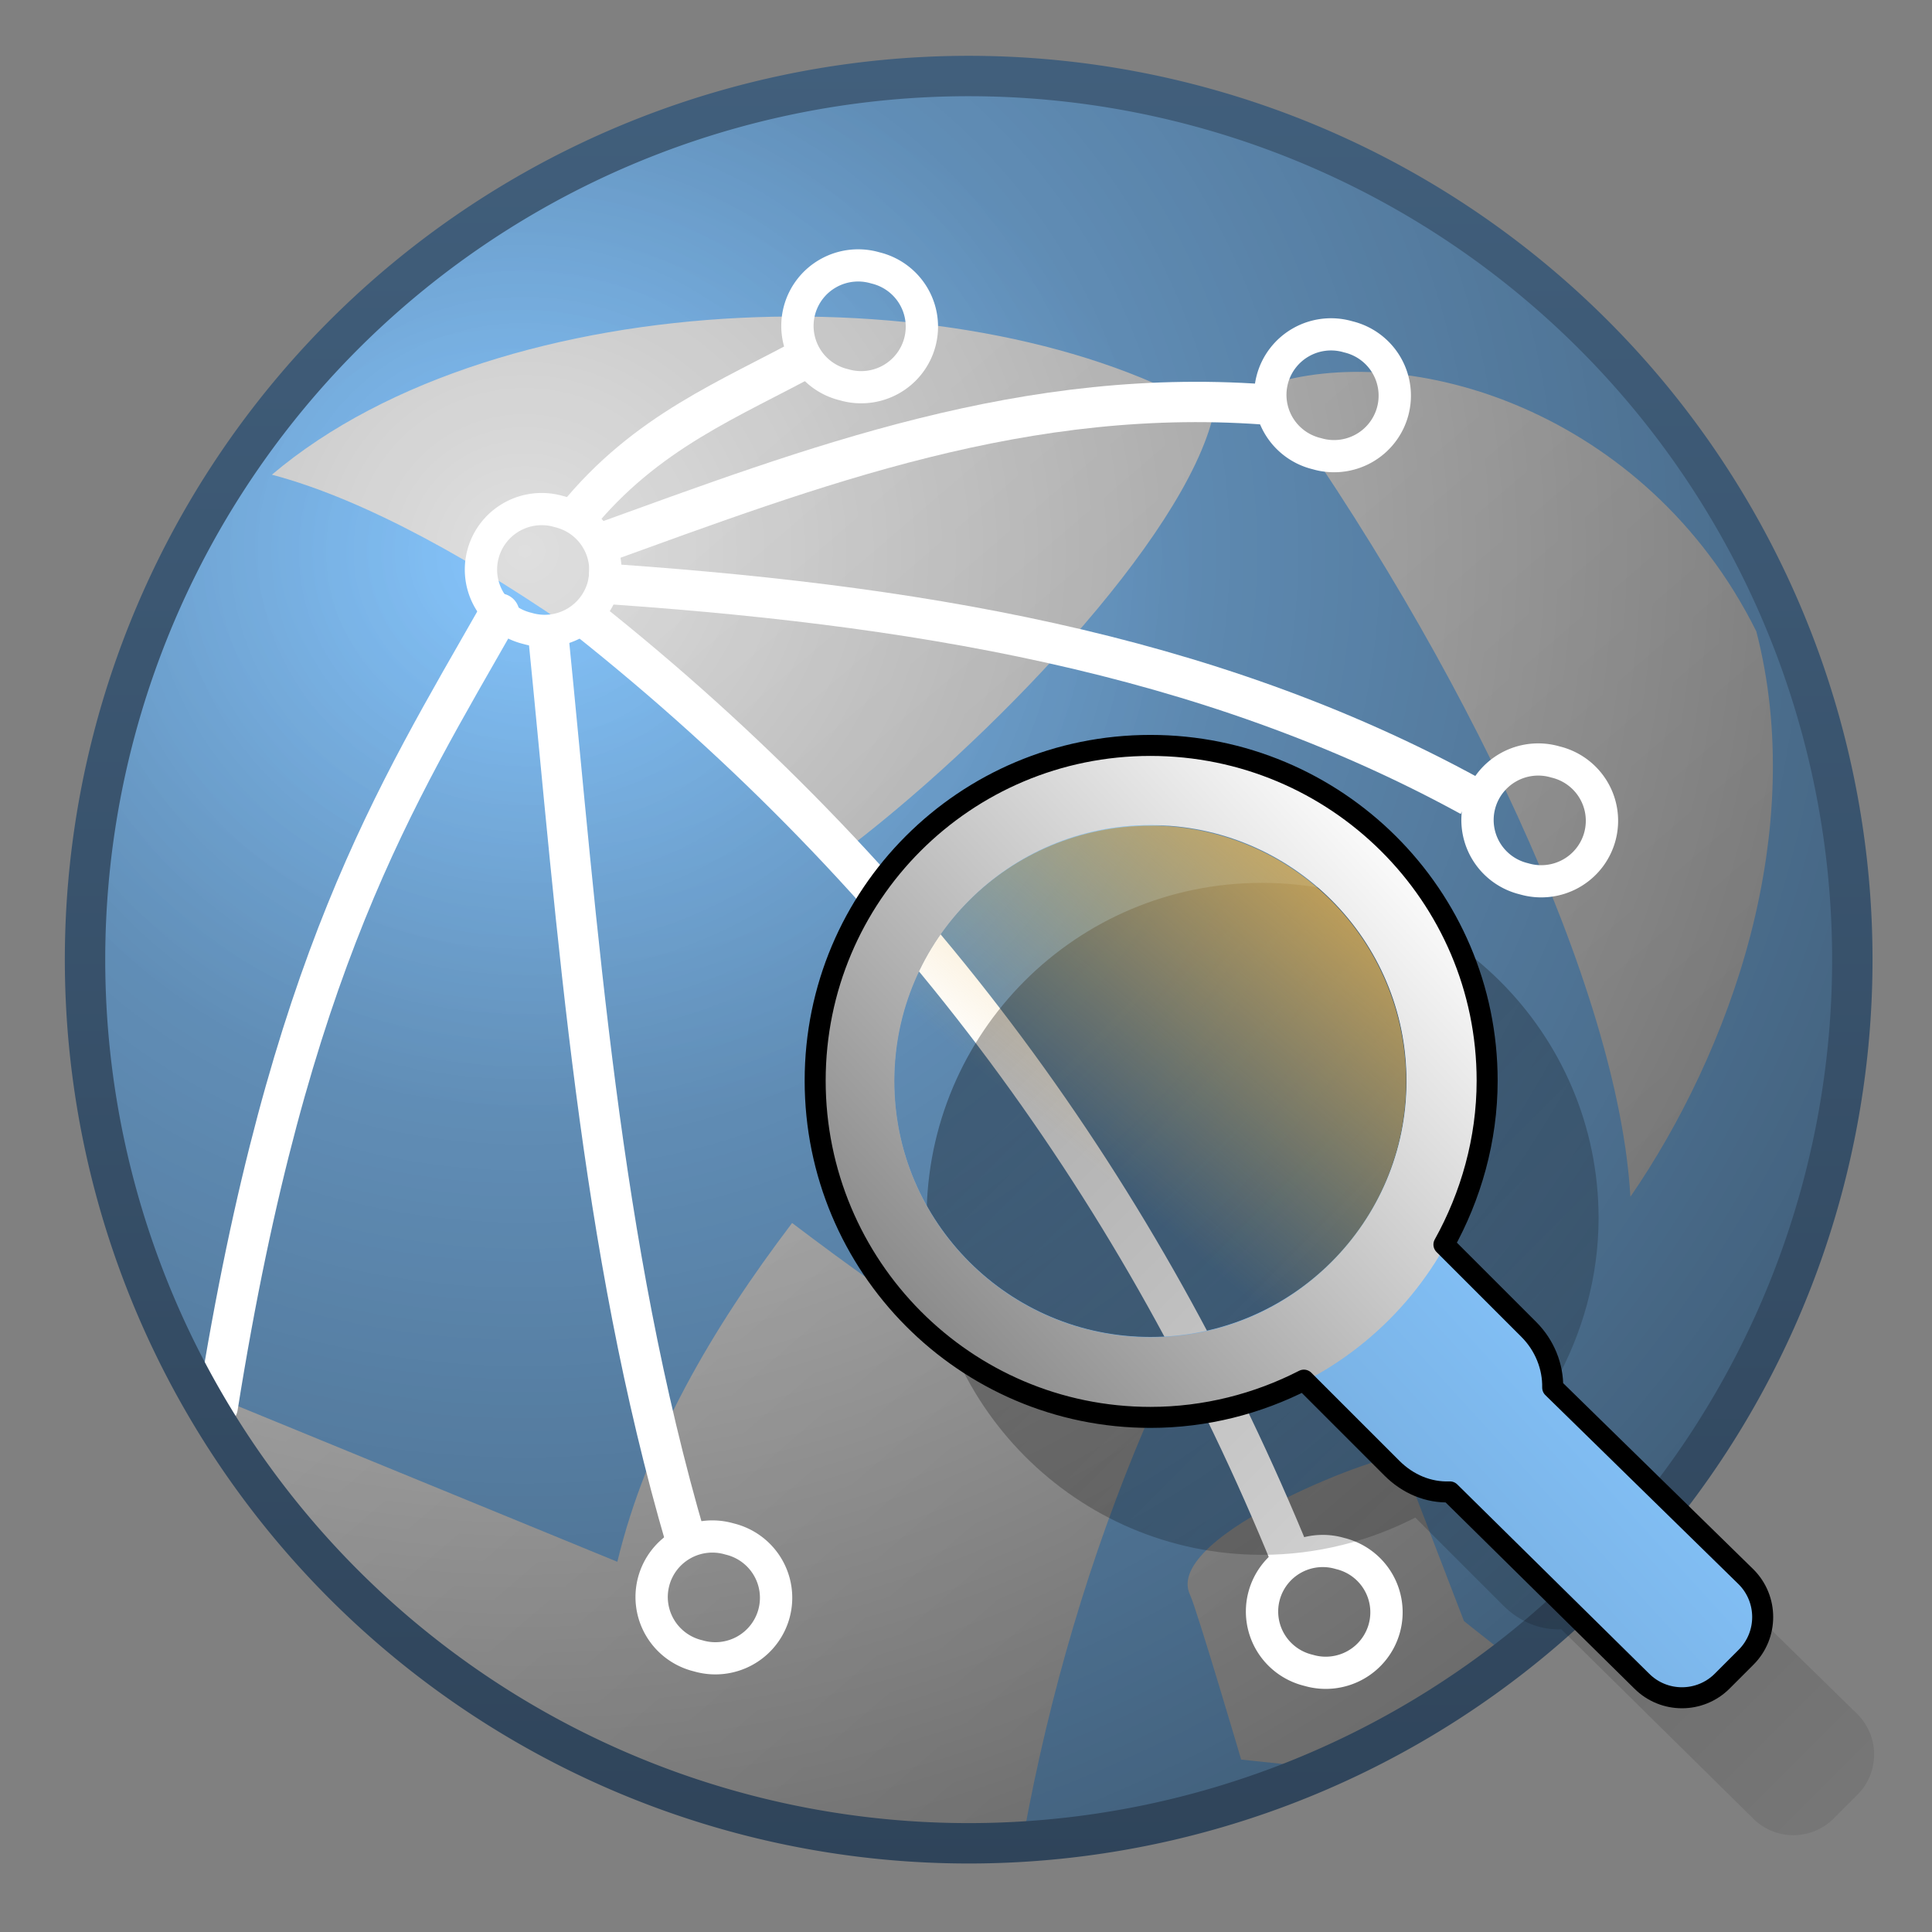 <?xml version="1.0" encoding="UTF-8" standalone="no"?>
<!-- Created with Inkscape (http://www.inkscape.org/) -->
<svg
   xmlns:dc="http://purl.org/dc/elements/1.1/"
   xmlns:cc="http://creativecommons.org/ns#"
   xmlns:rdf="http://www.w3.org/1999/02/22-rdf-syntax-ns#"
   xmlns:svg="http://www.w3.org/2000/svg"
   xmlns="http://www.w3.org/2000/svg"
   xmlns:xlink="http://www.w3.org/1999/xlink"
   xmlns:sodipodi="http://sodipodi.sourceforge.net/DTD/sodipodi-0.dtd"
   xmlns:inkscape="http://www.inkscape.org/namespaces/inkscape"
   width="128"
   height="128"
   id="svg52672"
   sodipodi:version="0.32"
   inkscape:version="0.46"
   version="1.0"
   sodipodi:docname="gnome-web-browser.svg"
   inkscape:output_extension="org.inkscape.output.svg.inkscape">
  <rect width="100%" height="100%" fill="#808080" stroke="none"/>
  <defs
     id="defs52674">
    <linearGradient
       id="linearGradient3317">
      <stop
         id="stop3319"
         offset="0"
         style="stop-color:#bebebe;stop-opacity:1;" />
      <stop
         id="stop3321"
         offset="1"
         style="stop-color:#dfdfdf;stop-opacity:1;" />
    </linearGradient>
    <linearGradient
       id="linearGradient2539">
      <stop
         style="stop-color:#bebebe;stop-opacity:1;"
         offset="0"
         id="stop2541" />
      <stop
         style="stop-color:#dfdfdf;stop-opacity:1;"
         offset="1"
         id="stop2543" />
    </linearGradient>
    <linearGradient
       id="linearGradient3715">
      <stop
         id="stop3717"
         offset="0"
         style="stop-color:#f0f0f0;stop-opacity:1;" />
      <stop
         id="stop3719"
         offset="1"
         style="stop-color:#b4b4b4;stop-opacity:1;" />
    </linearGradient>
    <radialGradient
       inkscape:collect="always"
       xlink:href="#linearGradient5439"
       id="radialGradient7382"
       gradientUnits="userSpaceOnUse"
       gradientTransform="matrix(-2.3412465e-5,14.331,-14.553,-4.4864338e-5,14015.418,-7210.577)"
       cx="502.117"
       cy="970.293"
       fx="502.117"
       fy="970.293"
       r="6.83" />
    <linearGradient
       id="linearGradient25509">
      <stop
         id="stop25511"
         offset="0"
         style="stop-color:#000000;stop-opacity:0;" />
      <stop
         id="stop25513"
         offset="1"
         style="stop-color:#000000;stop-opacity:1;" />
    </linearGradient>
    <radialGradient
       inkscape:collect="always"
       xlink:href="#linearGradient25509"
       id="radialGradient25507"
       cx="502.001"
       cy="973.489"
       fx="502.001"
       fy="973.489"
       r="22.125"
       gradientUnits="userSpaceOnUse"
       gradientTransform="matrix(3.608,-0.967,1.011,3.774,-2293.673,-2212.323)" />
    <radialGradient
       inkscape:collect="always"
       xlink:href="#linearGradient5316"
       id="radialGradient7380"
       gradientUnits="userSpaceOnUse"
       gradientTransform="matrix(0.613,-5.6312102e-3,6.8728264e-3,0.748,188.714,244.055)"
       cx="500.157"
       cy="981.919"
       fx="500.157"
       fy="981.919"
       r="22.125" />
    <radialGradient
       inkscape:collect="always"
       xlink:href="#linearGradient5560"
       id="radialGradient7384"
       gradientUnits="userSpaceOnUse"
       gradientTransform="matrix(4.04,0,0,4.93,-1518.515,-3865.604)"
       cx="500.157"
       cy="981.919"
       fx="500.157"
       fy="981.919"
       r="22.125" />
    <linearGradient
       inkscape:collect="always"
       xlink:href="#linearGradient5362"
       id="linearGradient9188"
       gradientUnits="userSpaceOnUse"
       gradientTransform="matrix(2.677,0,0,2.677,-1298.621,-1690.72)"
       x1="504.92"
       y1="635.446"
       x2="504.482"
       y2="641.102" />
    <linearGradient
       inkscape:collect="always"
       xlink:href="#linearGradient5344"
       id="linearGradient9190"
       gradientUnits="userSpaceOnUse"
       gradientTransform="matrix(2.677,0,0,2.677,-1298.621,-1690.72)"
       x1="519.313"
       y1="723.67"
       x2="511.427"
       y2="667.208" />
    <linearGradient
       inkscape:collect="always"
       xlink:href="#linearGradient9863"
       id="linearGradient17013"
       x1="708.103"
       y1="846.431"
       x2="708.103"
       y2="799.586"
       gradientUnits="userSpaceOnUse"
       gradientTransform="matrix(2.677,0,0,2.677,-1834.094,-2141.092)" />
    <linearGradient
       inkscape:collect="always"
       xlink:href="#linearGradient5344"
       id="linearGradient9192"
       gradientUnits="userSpaceOnUse"
       x1="554.081"
       y1="928.806"
       x2="485.016"
       y2="996.306" />
    <linearGradient
       inkscape:collect="always"
       xlink:href="#linearGradient5316"
       id="linearGradient9194"
       gradientUnits="userSpaceOnUse"
       gradientTransform="matrix(2.532,0,0,2.532,-1220.25,-2379.988)"
       x1="500.698"
       y1="964.6"
       x2="500.698"
       y2="991.587" />
    <linearGradient
       inkscape:collect="always"
       xlink:href="#linearGradient2481"
       id="linearGradient9196"
       gradientUnits="userSpaceOnUse"
       gradientTransform="matrix(2.532,0,0,2.532,-1220.25,-2379.988)"
       x1="513.632"
       y1="948.985"
       x2="513.632"
       y2="975.589" />
    <linearGradient
       inkscape:collect="always"
       xlink:href="#linearGradient8702"
       id="linearGradient9198"
       gradientUnits="userSpaceOnUse"
       gradientTransform="matrix(2.532,0,0,2.532,-1220.25,-2379.988)"
       x1="522.628"
       y1="950.897"
       x2="522.628"
       y2="975.164" />
    <linearGradient
       inkscape:collect="always"
       xlink:href="#linearGradient5344"
       id="linearGradient17027"
       gradientUnits="userSpaceOnUse"
       gradientTransform="matrix(2.532,0,0,2.532,-1220.25,-2379.988)"
       x1="575.932"
       y1="986.973"
       x2="525.291"
       y2="952.67" />
    <linearGradient
       id="linearGradient12594">
      <stop
         id="stop12596"
         offset="0"
         style="stop-color:#e9b551;stop-opacity:1;" />
      <stop
         id="stop12598"
         offset="1"
         style="stop-color:#e9b551;stop-opacity:0;" />
    </linearGradient>
    <linearGradient
       id="linearGradient9863">
      <stop
         style="stop-color:#2f445a;stop-opacity:1;"
         offset="0"
         id="stop9865" />
      <stop
         style="stop-color:#415f7c;stop-opacity:1"
         offset="1"
         id="stop9867" />
    </linearGradient>
    <linearGradient
       inkscape:collect="always"
       xlink:href="#linearGradient5316"
       id="linearGradient12556"
       gradientUnits="userSpaceOnUse"
       gradientTransform="matrix(2.677,0,0,2.685,-1298.622,-1373.112)"
       x1="512.412"
       y1="519.07"
       x2="507.512"
       y2="537.494" />
    <linearGradient
       inkscape:collect="always"
       xlink:href="#linearGradient5439"
       id="linearGradient12560"
       gradientUnits="userSpaceOnUse"
       gradientTransform="matrix(2.677,0,0,2.685,-816.847,-621.304)"
       x1="308.789"
       y1="224.23"
       x2="341.081"
       y2="350.664" />
    <linearGradient
       inkscape:collect="always"
       xlink:href="#linearGradient5362"
       id="linearGradient12562"
       gradientUnits="userSpaceOnUse"
       gradientTransform="matrix(2.677,0,0,2.685,-1298.622,-1373.112)"
       x1="485.441"
       y1="511.164"
       x2="501.831"
       y2="538.164" />
    <linearGradient
       inkscape:collect="always"
       xlink:href="#linearGradient5316"
       id="linearGradient6342"
       gradientUnits="userSpaceOnUse"
       gradientTransform="matrix(2.677,0,0,2.685,-1298.622,-1373.112)"
       x1="516.899"
       y1="513.791"
       x2="529.977"
       y2="549.494" />
    <linearGradient
       inkscape:collect="always"
       xlink:href="#linearGradient5316"
       id="linearGradient12566"
       gradientUnits="userSpaceOnUse"
       gradientTransform="matrix(2.677,0,0,2.685,-1298.622,-1373.112)"
       x1="512.412"
       y1="519.07"
       x2="507.512"
       y2="537.494" />
    <linearGradient
       inkscape:collect="always"
       xlink:href="#linearGradient5344"
       id="linearGradient12568"
       gradientUnits="userSpaceOnUse"
       gradientTransform="matrix(2.677,0,0,2.685,-1298.622,-1373.112)"
       x1="510.481"
       y1="531.759"
       x2="507.98"
       y2="531.759" />
    <linearGradient
       inkscape:collect="always"
       xlink:href="#linearGradient5362"
       id="linearGradient12572"
       gradientUnits="userSpaceOnUse"
       gradientTransform="matrix(2.677,0,0,2.685,-1298.622,-1373.112)"
       x1="518.287"
       y1="504.695"
       x2="505.927"
       y2="537.369" />
    <linearGradient
       inkscape:collect="always"
       xlink:href="#linearGradient5344"
       id="linearGradient4344"
       gradientUnits="userSpaceOnUse"
       gradientTransform="matrix(2.677,0,0,2.685,-1298.622,-1373.112)"
       x1="584.781"
       y1="621.271"
       x2="523.338"
       y2="537.916" />
    <linearGradient
       id="linearGradient5560">
      <stop
         id="stop5562"
         offset="0"
         style="stop-color:#000000;stop-opacity:0;" />
      <stop
         id="stop5564"
         offset="1"
         style="stop-color:#000000;stop-opacity:0.483;" />
    </linearGradient>
    <linearGradient
       id="linearGradient2481">
      <stop
         id="stop2483"
         offset="0"
         style="stop-color:#87c6ff;stop-opacity:1;" />
      <stop
         style="stop-color:#75aadb;stop-opacity:1;"
         offset="0.5"
         id="stop3944" />
      <stop
         id="stop2485"
         offset="1"
         style="stop-color:#75aadb;stop-opacity:1;" />
    </linearGradient>
    <linearGradient
       inkscape:collect="always"
       xlink:href="#linearGradient5344"
       id="linearGradient3853"
       gradientUnits="userSpaceOnUse"
       gradientTransform="translate(-499.979,-219.992)"
       x1="546.651"
       y1="741.804"
       x2="519.126"
       y2="661.561" />
    <linearGradient
       inkscape:collect="always"
       xlink:href="#linearGradient5316"
       id="linearGradient3851"
       gradientUnits="userSpaceOnUse"
       gradientTransform="translate(-499.979,-219.992)"
       x1="516.587"
       y1="643.28"
       x2="518.949"
       y2="670.577" />
    <linearGradient
       inkscape:collect="always"
       xlink:href="#linearGradient5439"
       id="linearGradient3849"
       gradientUnits="userSpaceOnUse"
       gradientTransform="translate(-499.979,-159.992)"
       x1="500.92"
       y1="580.98"
       x2="509.076"
       y2="655.402" />
    <linearGradient
       inkscape:collect="always"
       xlink:href="#linearGradient5439"
       id="linearGradient3847"
       gradientUnits="userSpaceOnUse"
       gradientTransform="translate(-499.979,-159.992)"
       x1="497.421"
       y1="575.908"
       x2="510.125"
       y2="627.352" />
    <linearGradient
       inkscape:collect="always"
       xlink:href="#linearGradient5439"
       id="linearGradient3845"
       gradientUnits="userSpaceOnUse"
       gradientTransform="translate(-499.979,-159.992)"
       x1="501.652"
       y1="578.544"
       x2="517.696"
       y2="644.083" />
    <linearGradient
       inkscape:collect="always"
       xlink:href="#linearGradient5439"
       id="linearGradient3843"
       gradientUnits="userSpaceOnUse"
       gradientTransform="translate(-499.979,-159.992)"
       x1="495.646"
       y1="577.021"
       x2="510.032"
       y2="626.153" />
    <linearGradient
       inkscape:collect="always"
       xlink:href="#linearGradient5439"
       id="linearGradient3841"
       gradientUnits="userSpaceOnUse"
       gradientTransform="translate(-499.979,-159.992)"
       x1="494.886"
       y1="579.752"
       x2="514.155"
       y2="638.972" />
    <linearGradient
       inkscape:collect="always"
       xlink:href="#linearGradient5344"
       id="linearGradient3839"
       gradientUnits="userSpaceOnUse"
       gradientTransform="translate(-499.979,-219.992)"
       x1="537.084"
       y1="731.199"
       x2="502.28"
       y2="637.1" />
    <linearGradient
       inkscape:collect="always"
       xlink:href="#linearGradient5316"
       id="linearGradient3837"
       gradientUnits="userSpaceOnUse"
       gradientTransform="translate(-499.979,-219.992)"
       x1="505.921"
       y1="635.548"
       x2="508.997"
       y2="673.025" />
    <linearGradient
       inkscape:collect="always"
       xlink:href="#linearGradient5344"
       id="linearGradient3835"
       gradientUnits="userSpaceOnUse"
       gradientTransform="translate(-499.979,-219.992)"
       x1="514.155"
       y1="627.219"
       x2="480.25"
       y2="649.921" />
    <linearGradient
       inkscape:collect="always"
       xlink:href="#linearGradient5316"
       id="linearGradient3833"
       gradientUnits="userSpaceOnUse"
       gradientTransform="translate(-499.979,-219.992)"
       x1="506.875"
       y1="671.743"
       x2="506.594"
       y2="634.743" />
    <linearGradient
       inkscape:collect="always"
       xlink:href="#linearGradient5451"
       id="linearGradient3831"
       gradientUnits="userSpaceOnUse"
       gradientTransform="translate(-499.979,-219.992)"
       x1="485"
       y1="674.512"
       x2="533"
       y2="674.512" />
    <linearGradient
       inkscape:collect="always"
       xlink:href="#linearGradient5362"
       id="linearGradient3799"
       gradientUnits="userSpaceOnUse"
       gradientTransform="translate(-451.515,-605.893)"
       x1="482.227"
       y1="627.891"
       x2="545.375"
       y2="689.415" />
    <linearGradient
       id="linearGradient12336">
      <stop
         id="stop12338"
         offset="0"
         style="stop-color:#ff6e00;stop-opacity:1;" />
      <stop
         id="stop12340"
         offset="1"
         style="stop-color:#eb2600;stop-opacity:1;" />
    </linearGradient>
    <linearGradient
       inkscape:collect="always"
       xlink:href="#linearGradient5451"
       id="linearGradient6195"
       gradientUnits="userSpaceOnUse"
       gradientTransform="matrix(2.675,0,0,2.687,-1298.06,-1697.017)"
       x1="484.709"
       y1="674.931"
       x2="533.033"
       y2="674.931" />
    <linearGradient
       id="linearGradient5316">
      <stop
         style="stop-color:#87c7ff;stop-opacity:1;"
         offset="0"
         id="stop5320" />
      <stop
         style="stop-color:#74aadb;stop-opacity:1;"
         offset="1"
         id="stop5322" />
    </linearGradient>
    <linearGradient
       id="linearGradient5451">
      <stop
         style="stop-color:#000000;stop-opacity:0.351;"
         offset="0"
         id="stop5453" />
      <stop
         id="stop5459"
         offset="0.455"
         style="stop-color:#000000;stop-opacity:0.291;" />
      <stop
         style="stop-color:#000000;stop-opacity:0;"
         offset="1"
         id="stop5455" />
    </linearGradient>
    <linearGradient
       id="linearGradient5439">
      <stop
         style="stop-color:#ffffff;stop-opacity:1;"
         offset="0"
         id="stop5441" />
      <stop
         style="stop-color:#000000;stop-opacity:1;"
         offset="1"
         id="stop5443" />
    </linearGradient>
    <linearGradient
       id="linearGradient5362">
      <stop
         style="stop-color:#ffffff;stop-opacity:1;"
         offset="0"
         id="stop5364" />
      <stop
         style="stop-color:#ffffff;stop-opacity:0;"
         offset="1"
         id="stop5366" />
    </linearGradient>
    <linearGradient
       id="linearGradient8702">
      <stop
         id="stop8704"
         offset="0"
         style="stop-color:#aac736;stop-opacity:1;" />
      <stop
         id="stop8706"
         offset="1"
         style="stop-color:#5d8b2c;stop-opacity:1;" />
    </linearGradient>
    <linearGradient
       id="linearGradient5344">
      <stop
         style="stop-color:#000000;stop-opacity:1;"
         offset="0"
         id="stop5346" />
      <stop
         style="stop-color:#000000;stop-opacity:0;"
         offset="1"
         id="stop5348" />
    </linearGradient>
    <inkscape:perspective
       sodipodi:type="inkscape:persp3d"
       inkscape:vp_x="0 : 526.18109 : 1"
       inkscape:vp_y="0 : 1000 : 0"
       inkscape:vp_z="744.09448 : 526.18109 : 1"
       inkscape:persp3d-origin="372.04724 : 350.78739 : 1"
       id="perspective52680" />
    <linearGradient
       inkscape:collect="always"
       xlink:href="#linearGradient5344"
       id="linearGradient52740"
       gradientUnits="userSpaceOnUse"
       gradientTransform="matrix(2.677,0,0,2.667,-1298.621,-1683.122)"
       x1="538.978"
       y1="661.901"
       x2="514.361"
       y2="633.482" />
    <linearGradient
       inkscape:collect="always"
       xlink:href="#linearGradient5344"
       id="linearGradient52743"
       gradientUnits="userSpaceOnUse"
       gradientTransform="matrix(2.677,0,0,2.667,-1298.621,-1683.122)"
       x1="510.004"
       y1="631.069"
       x2="523.994"
       y2="656.275" />
    <linearGradient
       inkscape:collect="always"
       xlink:href="#linearGradient5344"
       id="linearGradient52746"
       gradientUnits="userSpaceOnUse"
       gradientTransform="matrix(2.677,0,0,2.667,-1298.621,-1683.122)"
       x1="550.919"
       y1="746.926"
       x2="514.252"
       y2="653.762" />
    <linearGradient
       inkscape:collect="always"
       xlink:href="#linearGradient8702"
       id="linearGradient52749"
       gradientUnits="userSpaceOnUse"
       gradientTransform="matrix(2.499,-5.778967e-2,4.3271185e-2,2.49,-1237.59,-1536.584)"
       x1="507.578"
       y1="652.321"
       x2="520.399"
       y2="671.723" />
    <linearGradient
       inkscape:collect="always"
       xlink:href="#linearGradient5362"
       id="linearGradient52753"
       gradientUnits="userSpaceOnUse"
       gradientTransform="matrix(2.677,0,0,2.667,-1298.621,-1683.122)"
       x1="482.228"
       y1="626.585"
       x2="506.506"
       y2="658.16" />
    <linearGradient
       inkscape:collect="always"
       xlink:href="#linearGradient5439"
       id="linearGradient52756"
       gradientUnits="userSpaceOnUse"
       gradientTransform="matrix(2.677,0,0,2.667,-1298.621,-1683.122)"
       x1="492.658"
       y1="626.408"
       x2="586.94"
       y2="745.664" />
    <inkscape:perspective
       id="perspective53831"
       inkscape:persp3d-origin="64 : 42.666667 : 1"
       inkscape:vp_z="128 : 64 : 1"
       inkscape:vp_y="0 : 1000 : 0"
       inkscape:vp_x="0 : 64 : 1"
       sodipodi:type="inkscape:persp3d" />
    <linearGradient
       inkscape:collect="always"
       xlink:href="#linearGradient5451"
       id="linearGradient54347"
       gradientUnits="userSpaceOnUse"
       gradientTransform="translate(-499.979,-219.992)"
       x1="485"
       y1="674.512"
       x2="533"
       y2="674.512" />
    <linearGradient
       inkscape:collect="always"
       xlink:href="#linearGradient5316"
       id="linearGradient54349"
       gradientUnits="userSpaceOnUse"
       gradientTransform="translate(-499.979,-219.992)"
       x1="506.875"
       y1="671.743"
       x2="506.594"
       y2="634.743" />
    <linearGradient
       inkscape:collect="always"
       xlink:href="#linearGradient5344"
       id="linearGradient54351"
       gradientUnits="userSpaceOnUse"
       gradientTransform="translate(-499.979,-219.992)"
       x1="514.155"
       y1="627.219"
       x2="480.25"
       y2="649.921" />
    <linearGradient
       inkscape:collect="always"
       xlink:href="#linearGradient5316"
       id="linearGradient54353"
       gradientUnits="userSpaceOnUse"
       gradientTransform="translate(-499.979,-219.992)"
       x1="505.921"
       y1="635.548"
       x2="508.997"
       y2="673.025" />
    <linearGradient
       inkscape:collect="always"
       xlink:href="#linearGradient5344"
       id="linearGradient54355"
       gradientUnits="userSpaceOnUse"
       gradientTransform="translate(-499.979,-219.992)"
       x1="537.084"
       y1="731.199"
       x2="502.28"
       y2="637.1" />
    <linearGradient
       inkscape:collect="always"
       xlink:href="#linearGradient5439"
       id="linearGradient54357"
       gradientUnits="userSpaceOnUse"
       gradientTransform="translate(-499.979,-159.992)"
       x1="494.886"
       y1="579.752"
       x2="514.155"
       y2="638.972" />
    <linearGradient
       inkscape:collect="always"
       xlink:href="#linearGradient5439"
       id="linearGradient54359"
       gradientUnits="userSpaceOnUse"
       gradientTransform="translate(-499.979,-159.992)"
       x1="495.646"
       y1="577.021"
       x2="510.032"
       y2="626.153" />
    <linearGradient
       inkscape:collect="always"
       xlink:href="#linearGradient5439"
       id="linearGradient54361"
       gradientUnits="userSpaceOnUse"
       gradientTransform="translate(-499.979,-159.992)"
       x1="501.652"
       y1="578.544"
       x2="517.696"
       y2="644.083" />
    <linearGradient
       inkscape:collect="always"
       xlink:href="#linearGradient5439"
       id="linearGradient54363"
       gradientUnits="userSpaceOnUse"
       gradientTransform="translate(-499.979,-159.992)"
       x1="497.421"
       y1="575.908"
       x2="510.125"
       y2="627.352" />
    <linearGradient
       inkscape:collect="always"
       xlink:href="#linearGradient5439"
       id="linearGradient54365"
       gradientUnits="userSpaceOnUse"
       gradientTransform="translate(-499.979,-159.992)"
       x1="500.92"
       y1="580.98"
       x2="509.076"
       y2="655.402" />
    <linearGradient
       inkscape:collect="always"
       xlink:href="#linearGradient5316"
       id="linearGradient54367"
       gradientUnits="userSpaceOnUse"
       gradientTransform="translate(-499.979,-219.992)"
       x1="516.587"
       y1="643.28"
       x2="518.949"
       y2="670.577" />
    <linearGradient
       inkscape:collect="always"
       xlink:href="#linearGradient5344"
       id="linearGradient54369"
       gradientUnits="userSpaceOnUse"
       gradientTransform="translate(-499.979,-219.992)"
       x1="546.651"
       y1="741.804"
       x2="519.126"
       y2="661.561" />
    <linearGradient
       inkscape:collect="always"
       xlink:href="#linearGradient5362"
       id="linearGradient54371"
       gradientUnits="userSpaceOnUse"
       gradientTransform="translate(-451.515,-605.893)"
       x1="482.227"
       y1="627.891"
       x2="545.375"
       y2="689.415" />
    <linearGradient
       inkscape:collect="always"
       xlink:href="#linearGradient5451"
       id="linearGradient54391"
       gradientUnits="userSpaceOnUse"
       gradientTransform="translate(-499.979,-219.992)"
       x1="485"
       y1="674.512"
       x2="533"
       y2="674.512" />
    <linearGradient
       inkscape:collect="always"
       xlink:href="#linearGradient5316"
       id="linearGradient54393"
       gradientUnits="userSpaceOnUse"
       gradientTransform="translate(-499.979,-219.992)"
       x1="506.875"
       y1="671.743"
       x2="506.594"
       y2="634.743" />
    <linearGradient
       inkscape:collect="always"
       xlink:href="#linearGradient5344"
       id="linearGradient54395"
       gradientUnits="userSpaceOnUse"
       gradientTransform="translate(-499.979,-219.992)"
       x1="514.155"
       y1="627.219"
       x2="480.25"
       y2="649.921" />
    <linearGradient
       inkscape:collect="always"
       xlink:href="#linearGradient5316"
       id="linearGradient54397"
       gradientUnits="userSpaceOnUse"
       gradientTransform="translate(-499.979,-219.992)"
       x1="505.921"
       y1="635.548"
       x2="508.997"
       y2="673.025" />
    <linearGradient
       inkscape:collect="always"
       xlink:href="#linearGradient5344"
       id="linearGradient54399"
       gradientUnits="userSpaceOnUse"
       gradientTransform="translate(-499.979,-219.992)"
       x1="537.084"
       y1="731.199"
       x2="502.28"
       y2="637.1" />
    <linearGradient
       inkscape:collect="always"
       xlink:href="#linearGradient5439"
       id="linearGradient54401"
       gradientUnits="userSpaceOnUse"
       gradientTransform="translate(-499.979,-159.992)"
       x1="494.886"
       y1="579.752"
       x2="514.155"
       y2="638.972" />
    <linearGradient
       inkscape:collect="always"
       xlink:href="#linearGradient5439"
       id="linearGradient54403"
       gradientUnits="userSpaceOnUse"
       gradientTransform="translate(-499.979,-159.992)"
       x1="495.646"
       y1="577.021"
       x2="510.032"
       y2="626.153" />
    <linearGradient
       inkscape:collect="always"
       xlink:href="#linearGradient5439"
       id="linearGradient54405"
       gradientUnits="userSpaceOnUse"
       gradientTransform="translate(-499.979,-159.992)"
       x1="501.652"
       y1="578.544"
       x2="517.696"
       y2="644.083" />
    <linearGradient
       inkscape:collect="always"
       xlink:href="#linearGradient5439"
       id="linearGradient54407"
       gradientUnits="userSpaceOnUse"
       gradientTransform="translate(-499.979,-159.992)"
       x1="497.421"
       y1="575.908"
       x2="510.125"
       y2="627.352" />
    <linearGradient
       inkscape:collect="always"
       xlink:href="#linearGradient5439"
       id="linearGradient54409"
       gradientUnits="userSpaceOnUse"
       gradientTransform="translate(-499.979,-159.992)"
       x1="500.92"
       y1="580.98"
       x2="509.076"
       y2="655.402" />
    <linearGradient
       inkscape:collect="always"
       xlink:href="#linearGradient5316"
       id="linearGradient54411"
       gradientUnits="userSpaceOnUse"
       gradientTransform="translate(-499.979,-219.992)"
       x1="516.587"
       y1="643.28"
       x2="518.949"
       y2="670.577" />
    <linearGradient
       inkscape:collect="always"
       xlink:href="#linearGradient5344"
       id="linearGradient54413"
       gradientUnits="userSpaceOnUse"
       gradientTransform="translate(-499.979,-219.992)"
       x1="546.651"
       y1="741.804"
       x2="519.126"
       y2="661.561" />
    <linearGradient
       inkscape:collect="always"
       xlink:href="#linearGradient5451"
       id="linearGradient54450"
       gradientUnits="userSpaceOnUse"
       gradientTransform="matrix(2.677,0,0,2.667,-1298.621,-1683.122)"
       x1="485"
       y1="674.512"
       x2="533"
       y2="674.512" />
    <linearGradient
       inkscape:collect="always"
       xlink:href="#linearGradient9863"
       id="linearGradient13537"
       gradientUnits="userSpaceOnUse"
       x1="531.373"
       y1="959.144"
       x2="487.921"
       y2="970.787" />
    <linearGradient
       inkscape:collect="always"
       xlink:href="#linearGradient5439"
       id="linearGradient14048"
       x1="24.529"
       y1="28.182"
       x2="207.968"
       y2="202.837"
       gradientUnits="userSpaceOnUse" />
    <radialGradient
       inkscape:collect="always"
       xlink:href="#linearGradient5316"
       id="radialGradient27777"
       gradientUnits="userSpaceOnUse"
       gradientTransform="matrix(0.613,-5.6312102e-3,6.8728264e-3,0.748,188.714,244.055)"
       cx="500.157"
       cy="981.919"
       fx="500.157"
       fy="981.919"
       r="22.125" />
    <radialGradient
       inkscape:collect="always"
       xlink:href="#linearGradient5316"
       id="radialGradient27842"
       gradientUnits="userSpaceOnUse"
       gradientTransform="matrix(0.613,-5.6312102e-3,6.8728264e-3,0.748,188.714,244.055)"
       cx="500.157"
       cy="981.919"
       fx="500.157"
       fy="981.919"
       r="22.125" />
    <radialGradient
       inkscape:collect="always"
       xlink:href="#linearGradient5439"
       id="radialGradient27844"
       gradientUnits="userSpaceOnUse"
       gradientTransform="matrix(-2.3412465e-5,14.331,-14.553,-4.4864338e-5,14015.418,-7210.577)"
       cx="502.117"
       cy="970.293"
       fx="502.117"
       fy="970.293"
       r="6.83" />
    <radialGradient
       inkscape:collect="always"
       xlink:href="#linearGradient25509"
       id="radialGradient27846"
       gradientUnits="userSpaceOnUse"
       gradientTransform="matrix(3.608,-0.967,1.011,3.774,-2293.673,-2212.323)"
       cx="502.001"
       cy="973.489"
       fx="502.001"
       fy="973.489"
       r="22.125" />
    <radialGradient
       inkscape:collect="always"
       xlink:href="#linearGradient5439"
       id="radialGradient27863"
       gradientUnits="userSpaceOnUse"
       gradientTransform="matrix(-6.2664022e-5,38.216,-38.952,-1.1963824e-4,37830.871,-19150.872)"
       cx="502.117"
       cy="970.293"
       fx="502.117"
       fy="970.293"
       r="6.83" />
    <radialGradient
       inkscape:collect="always"
       xlink:href="#linearGradient25509"
       id="radialGradient27867"
       gradientUnits="userSpaceOnUse"
       gradientTransform="matrix(3.608,-0.967,1.011,3.774,-2293.673,-2212.323)"
       cx="502.001"
       cy="973.489"
       fx="502.001"
       fy="973.489"
       r="22.125" />
    <radialGradient
       inkscape:collect="always"
       xlink:href="#linearGradient5316"
       id="radialGradient28395"
       gradientUnits="userSpaceOnUse"
       gradientTransform="matrix(0.613,-5.6312102e-3,6.8728264e-3,0.748,188.714,244.055)"
       cx="500.157"
       cy="981.919"
       fx="500.157"
       fy="981.919"
       r="22.125" />
    <radialGradient
       inkscape:collect="always"
       xlink:href="#linearGradient25509"
       id="radialGradient2943"
       gradientUnits="userSpaceOnUse"
       gradientTransform="matrix(3.608,-0.967,1.011,3.774,-2293.673,-2212.323)"
       cx="502.001"
       cy="973.489"
       fx="502.001"
       fy="973.489"
       r="22.125" />
    <linearGradient
       inkscape:collect="always"
       xlink:href="#linearGradient3317"
       id="linearGradient2545"
       x1="91.5"
       y1="98.5"
       x2="39.5"
       y2="38"
       gradientUnits="userSpaceOnUse" />
    <inkscape:perspective
       id="perspective10"
       inkscape:persp3d-origin="372.04724 : 350.78739 : 1"
       inkscape:vp_z="744.09448 : 526.18109 : 1"
       inkscape:vp_y="0 : 1000 : 0"
       inkscape:vp_x="0 : 526.18109 : 1"
       sodipodi:type="inkscape:persp3d" />
    <linearGradient
       y2="395.749"
       x2="707.805"
       y1="378.87"
       x1="700.131"
       gradientTransform="matrix(2.677,0,0,2.677,-1779.542,-994.637)"
       gradientUnits="userSpaceOnUse"
       id="linearGradient13316"
       xlink:href="#linearGradient8702"
       inkscape:collect="always" />
    <linearGradient
       id="linearGradient2766">
      <stop
         style="stop-color:#aac736;stop-opacity:1;"
         offset="0"
         id="stop2768" />
      <stop
         style="stop-color:#5d8b2c;stop-opacity:1;"
         offset="1"
         id="stop2770" />
    </linearGradient>
    <linearGradient
       gradientTransform="translate(-485.21,-859.439)"
       y2="969.808"
       x2="506.015"
       y1="919.058"
       x1="544.89"
       gradientUnits="userSpaceOnUse"
       id="linearGradient13314"
       xlink:href="#linearGradient5344"
       inkscape:collect="always" />
    <linearGradient
       id="linearGradient2759">
      <stop
         id="stop2761"
         offset="0"
         style="stop-color:#000000;stop-opacity:1;" />
      <stop
         id="stop2763"
         offset="1"
         style="stop-color:#000000;stop-opacity:0;" />
    </linearGradient>
    <linearGradient
       gradientTransform="matrix(2.677,0,0,2.677,-1298.677,-2514.903)"
       y2="953.175"
       x2="500.878"
       y1="948.12"
       x1="500.878"
       gradientUnits="userSpaceOnUse"
       id="linearGradient13322"
       xlink:href="#linearGradient5398"
       inkscape:collect="always" />
    <linearGradient
       id="linearGradient5398"
       inkscape:collect="always">
      <stop
         id="stop5400"
         offset="0"
         style="stop-color:#87c6ff;stop-opacity:1;" />
      <stop
         id="stop5402"
         offset="1"
         style="stop-color:#87c6ff;stop-opacity:0" />
    </linearGradient>
    <linearGradient
       gradientTransform="matrix(2.677,0,0,2.677,-1298.677,-2514.903)"
       y2="1116.941"
       x2="652.752"
       y1="953.395"
       x1="499.907"
       gradientUnits="userSpaceOnUse"
       id="linearGradient13309"
       xlink:href="#linearGradient5439"
       inkscape:collect="always" />
    <linearGradient
       id="linearGradient2748">
      <stop
         id="stop2750"
         offset="0"
         style="stop-color:#ffffff;stop-opacity:1;" />
      <stop
         id="stop2752"
         offset="1"
         style="stop-color:#000000;stop-opacity:1;" />
    </linearGradient>
    <linearGradient
       id="linearGradient2742">
      <stop
         id="stop2744"
         offset="0"
         style="stop-color:#ffffff;stop-opacity:1;" />
      <stop
         id="stop2746"
         offset="1"
         style="stop-color:#ffffff;stop-opacity:0;" />
    </linearGradient>
    <linearGradient
       id="linearGradient2736">
      <stop
         style="stop-color:#ff6e00;stop-opacity:1;"
         offset="0"
         id="stop2738" />
      <stop
         style="stop-color:#eb2600;stop-opacity:1;"
         offset="1"
         id="stop2740" />
    </linearGradient>
    <linearGradient
       id="linearGradient2730">
      <stop
         id="stop2732"
         offset="0"
         style="stop-color:#2f445a;stop-opacity:1;" />
      <stop
         id="stop2734"
         offset="1"
         style="stop-color:#415f7c;stop-opacity:1" />
    </linearGradient>
    <linearGradient
       id="linearGradient2724">
      <stop
         id="stop2726"
         offset="0"
         style="stop-color:#87c7ff;stop-opacity:1;" />
      <stop
         id="stop2728"
         offset="1"
         style="stop-color:#74aadb;stop-opacity:1;" />
    </linearGradient>
    <linearGradient
       id="linearGradient2718">
      <stop
         style="stop-color:#e9b551;stop-opacity:1;"
         offset="0"
         id="stop2720" />
      <stop
         style="stop-color:#e9b551;stop-opacity:0;"
         offset="1"
         id="stop2722" />
    </linearGradient>
    <linearGradient
       inkscape:collect="always"
       xlink:href="#linearGradient5344"
       id="linearGradient6207"
       gradientUnits="userSpaceOnUse"
       gradientTransform="translate(-666.504,-290.344)"
       x1="720.719"
       y1="336.138"
       x2="688.084"
       y2="400.185" />
    <linearGradient
       inkscape:collect="always"
       xlink:href="#linearGradient5344"
       id="linearGradient6203"
       gradientUnits="userSpaceOnUse"
       gradientTransform="matrix(2.665,0,0,2.665,-1611.404,-1149.63)"
       x1="636.986"
       y1="514.552"
       x2="631.427"
       y2="469.802" />
    <linearGradient
       inkscape:collect="always"
       xlink:href="#linearGradient5344"
       id="linearGradient6205"
       gradientUnits="userSpaceOnUse"
       gradientTransform="matrix(2.665,0,0,2.665,-1611.404,-1149.63)"
       x1="620.238"
       y1="436.264"
       x2="623.988"
       y2="472.126" />
    <linearGradient
       inkscape:collect="always"
       xlink:href="#linearGradient5362"
       id="linearGradient6201"
       gradientUnits="userSpaceOnUse"
       gradientTransform="matrix(2.665,0,0,2.665,-1291.581,-1682.668)"
       x1="504.92"
       y1="635.446"
       x2="504.482"
       y2="641.102" />
    <linearGradient
       inkscape:collect="always"
       xlink:href="#linearGradient5362"
       id="linearGradient6193"
       gradientUnits="userSpaceOnUse"
       gradientTransform="matrix(2.665,0,0,2.665,-1291.581,-1682.668)"
       x1="504.92"
       y1="635.446"
       x2="504.482"
       y2="641.102" />
    <linearGradient
       y2="316.066"
       x2="1202.302"
       y1="306.776"
       x1="1194.407"
       gradientUnits="userSpaceOnUse"
       id="linearGradient23521"
       xlink:href="#linearGradient12594"
       inkscape:collect="always" />
    <linearGradient
       gradientTransform="matrix(2.784,0,0,2.784,-2186.107,-978.467)"
       y2="379.125"
       x2="841.969"
       y1="354.75"
       x1="815.531"
       gradientUnits="userSpaceOnUse"
       id="linearGradient23519"
       xlink:href="#linearGradient5439"
       inkscape:collect="always" />
    <linearGradient
       y2="327.615"
       x2="1203.349"
       y1="321.075"
       x1="1196.191"
       gradientTransform="matrix(3.159,0,0,3.159,-3703.916,-983.758)"
       gradientUnits="userSpaceOnUse"
       id="linearGradient23517"
       xlink:href="#linearGradient5316"
       inkscape:collect="always" />
    <linearGradient
       y2="447.018"
       x2="1121.062"
       y1="447.018"
       x1="1118.312"
       gradientTransform="matrix(-1.898,1.898,1.898,1.898,1321.88,-2906.201)"
       gradientUnits="userSpaceOnUse"
       id="linearGradient23503"
       xlink:href="#linearGradient5362"
       inkscape:collect="always" />
    <linearGradient
       y2="344.663"
       x2="1183.49"
       y1="265.987"
       x1="1262.015"
       gradientTransform="matrix(2.784,0,0,2.784,-3249.665,-867.099)"
       gradientUnits="userSpaceOnUse"
       id="linearGradient23515"
       xlink:href="#linearGradient5344"
       inkscape:collect="always" />
    <linearGradient
       y2="447.037"
       x2="1124.375"
       y1="447.037"
       x1="1118.812"
       gradientTransform="matrix(-1.898,1.898,1.898,1.898,1321.88,-2906.201)"
       gradientUnits="userSpaceOnUse"
       id="linearGradient23501"
       xlink:href="#linearGradient5316"
       inkscape:collect="always" />
    <linearGradient
       y2="451.182"
       x2="1144.389"
       y1="451.182"
       x1="1117.25"
       gradientTransform="matrix(-1.898,1.898,1.898,1.898,1321.88,-2906.201)"
       gradientUnits="userSpaceOnUse"
       id="linearGradient23499"
       xlink:href="#linearGradient5439"
       inkscape:collect="always" />
    <linearGradient
       y2="430.484"
       x2="1119.78"
       y1="494.572"
       x1="1058.967"
       gradientTransform="matrix(-2.66,0.356,0.356,2.66,2859.084,-1506.585)"
       gradientUnits="userSpaceOnUse"
       id="linearGradient23497"
       xlink:href="#linearGradient5344"
       inkscape:collect="always" />
    <linearGradient
       y2="410.981"
       x2="927.935"
       y1="459.109"
       x1="927.935"
       gradientTransform="matrix(2.677,0,0,2.677,-2422.511,-1101.149)"
       gradientUnits="userSpaceOnUse"
       id="linearGradient23495"
       xlink:href="#linearGradient9863"
       inkscape:collect="always" />
    <linearGradient
       y2="667.208"
       x2="511.427"
       y1="723.67"
       x1="519.313"
       gradientTransform="matrix(2.677,0,0,2.677,-1298.371,-1689.817)"
       gradientUnits="userSpaceOnUse"
       id="linearGradient23493"
       xlink:href="#linearGradient5344"
       inkscape:collect="always" />
    <linearGradient
       y2="641.102"
       x2="504.482"
       y1="635.446"
       x1="504.92"
       gradientTransform="matrix(2.677,0,0,2.677,-1298.371,-1689.817)"
       gradientUnits="userSpaceOnUse"
       id="linearGradient23491"
       xlink:href="#linearGradient5362"
       inkscape:collect="always" />
    <linearGradient
       inkscape:collect="always"
       xlink:href="#linearGradient5439"
       id="linearGradient2794"
       gradientUnits="userSpaceOnUse"
       gradientTransform="matrix(2.784,0,0,2.784,-2334.365,-1067.176)"
       x1="815.531"
       y1="354.75"
       x2="841.969"
       y2="379.125" />
    <linearGradient
       inkscape:collect="always"
       xlink:href="#linearGradient5316"
       id="linearGradient2797"
       gradientUnits="userSpaceOnUse"
       gradientTransform="matrix(3.159,0,0,3.159,-3852.175,-1072.467)"
       x1="1196.191"
       y1="321.075"
       x2="1203.349"
       y2="327.615" />
    <linearGradient
       inkscape:collect="always"
       xlink:href="#linearGradient5362"
       id="linearGradient2801"
       gradientUnits="userSpaceOnUse"
       gradientTransform="matrix(-1.898,1.898,1.898,1.898,1114.122,-2933.911)"
       x1="1118.312"
       y1="447.018"
       x2="1121.062"
       y2="447.018" />
    <linearGradient
       inkscape:collect="always"
       xlink:href="#linearGradient5344"
       id="linearGradient2804"
       gradientUnits="userSpaceOnUse"
       gradientTransform="matrix(2.784,0,0,2.784,-3397.923,-955.809)"
       x1="1262.015"
       y1="265.987"
       x2="1183.49"
       y2="344.663" />
    <linearGradient
       inkscape:collect="always"
       xlink:href="#linearGradient5316"
       id="linearGradient2808"
       gradientUnits="userSpaceOnUse"
       gradientTransform="matrix(-1.898,1.898,1.898,1.898,1114.122,-2933.911)"
       x1="1118.812"
       y1="447.037"
       x2="1124.375"
       y2="447.037" />
    <linearGradient
       inkscape:collect="always"
       xlink:href="#linearGradient5439"
       id="linearGradient2811"
       gradientUnits="userSpaceOnUse"
       gradientTransform="matrix(-1.898,1.898,1.898,1.898,1114.122,-2933.911)"
       x1="1117.25"
       y1="451.182"
       x2="1144.389"
       y2="451.182" />
    <linearGradient
       inkscape:collect="always"
       xlink:href="#linearGradient5344"
       id="linearGradient2814"
       gradientUnits="userSpaceOnUse"
       gradientTransform="matrix(-2.66,0.356,0.356,2.66,2651.326,-1534.295)"
       x1="1058.967"
       y1="494.572"
       x2="1119.78"
       y2="430.484" />
    <linearGradient
       inkscape:collect="always"
       xlink:href="#linearGradient9863"
       id="linearGradient2817"
       gradientUnits="userSpaceOnUse"
       gradientTransform="matrix(2.677,0,0,2.677,-2630.269,-1128.859)"
       x1="927.935"
       y1="459.109"
       x2="927.935"
       y2="410.981" />
    <linearGradient
       inkscape:collect="always"
       xlink:href="#linearGradient5344"
       id="linearGradient2820"
       gradientUnits="userSpaceOnUse"
       gradientTransform="matrix(2.677,0,0,2.677,-1506.129,-1717.527)"
       x1="519.313"
       y1="723.67"
       x2="511.427"
       y2="667.208" />
    <linearGradient
       inkscape:collect="always"
       xlink:href="#linearGradient5362"
       id="linearGradient2823"
       gradientUnits="userSpaceOnUse"
       gradientTransform="matrix(2.677,0,0,2.677,-1506.129,-1717.527)"
       x1="504.92"
       y1="635.446"
       x2="504.482"
       y2="641.102" />
    <linearGradient
       inkscape:collect="always"
       xlink:href="#linearGradient12594"
       id="linearGradient2828"
       gradientUnits="userSpaceOnUse"
       x1="1194.407"
       y1="306.776"
       x2="1202.302"
       y2="316.066" />
    <linearGradient
       inkscape:collect="always"
       xlink:href="#linearGradient5344"
       id="linearGradient2837"
       gradientUnits="userSpaceOnUse"
       gradientTransform="matrix(2.784,0,0,2.784,-3397.923,-955.809)"
       x1="1262.015"
       y1="265.987"
       x2="1183.49"
       y2="344.663" />
    <linearGradient
       inkscape:collect="always"
       xlink:href="#linearGradient5316"
       id="linearGradient2839"
       gradientUnits="userSpaceOnUse"
       gradientTransform="matrix(3.159,0,0,3.159,-3852.175,-1072.467)"
       x1="1196.191"
       y1="321.075"
       x2="1203.349"
       y2="327.615" />
    <linearGradient
       inkscape:collect="always"
       xlink:href="#linearGradient5439"
       id="linearGradient2841"
       gradientUnits="userSpaceOnUse"
       gradientTransform="matrix(2.784,0,0,2.784,-2334.365,-1067.176)"
       x1="815.531"
       y1="354.75"
       x2="841.969"
       y2="379.125" />
    <linearGradient
       inkscape:collect="always"
       xlink:href="#linearGradient12594"
       id="linearGradient2843"
       gradientUnits="userSpaceOnUse"
       x1="1194.407"
       y1="306.776"
       x2="1202.302"
       y2="316.066" />
  </defs>
  <sodipodi:namedview
     id="base"
     pagecolor="#ffffff"
     bordercolor="#666666"
     borderopacity="1.0"
     inkscape:pageopacity="0.0"
     inkscape:pageshadow="2"
     inkscape:zoom="2"
     inkscape:cx="32.494922"
     inkscape:cy="79.931851"
     inkscape:document-units="px"
     inkscape:current-layer="layer1"
     showgrid="false"
     inkscape:window-width="1438"
     inkscape:window-height="847"
     inkscape:window-x="-1"
     inkscape:window-y="31"
     showguides="true"
     inkscape:guide-bbox="true" />
  <g
     inkscape:label="Capa 1"
     inkscape:groupmode="layer"
     id="layer1">
    <path
       transform="matrix(-0.693,2.576,-2.585,-0.69,2905.91,-582.445)"
       sodipodi:type="arc"
       style="fill:url(#radialGradient28395);fill-opacity:1;stroke:none;stroke-width:0.5;stroke-linecap:round;stroke-linejoin:round;stroke-miterlimit:4;stroke-dasharray:none;stroke-opacity:1;display:inline"
       id="path27746"
       sodipodi:cx="509"
       sodipodi:cy="962.98718"
       sodipodi:rx="21.875"
       sodipodi:ry="21.875"
       d="M 530.875,962.987 A 21.875,21.875 0 1 1 487.125,962.987 A 21.875,21.875 0 1 1 530.875,962.987 z"
       inkscape:export-filename="/home/dafeba/DCV/tallerD/bocetos/08-09-22-hastaahora.png"
       inkscape:export-xdpi="57.964222"
       inkscape:export-ydpi="57.964222" />
    <path
       style="fill:url(#linearGradient2545);fill-rule:evenodd;stroke:none;stroke-width:1px;stroke-linecap:butt;stroke-linejoin:miter;stroke-opacity:1;display:inline;fill-opacity:1"
       d="M 115.981,61.917 C 117.672,55.382 118.061,48.381 116.361,41.831 C 109.093,27.224 93.283,22.404 83.848,25.559 C 96.908,43.757 107.225,65.404 108.018,79.289 C 111.295,74.52 114.289,68.452 115.981,61.917 z M 99.136,109.098 L 96.993,107.404 L 92.815,96.54 C 92.396,95.917 76.941,101.68 78.844,105.665 C 79.281,106.58 82.23,116.576 82.23,116.576 L 86.524,117.032 C 90.928,114.508 95.884,112.379 99.136,109.098 z M 75.867,94.517 C 66.101,90.925 59.921,86.653 52.479,81.026 C 47.109,88.105 42.833,95.476 40.9,103.472 L 13.215,92.113 C 17.619,100.445 27.46,113.05 45.187,118.765 C 51.67,120.856 60.247,122.218 67.845,121.45 C 69.536,112.239 72.175,103.194 75.867,94.517 z M 80.409,27.401 C 64.677,18.008 33.271,18.533 18.013,31.45 C 30.388,34.711 48.119,48.417 55.568,56.66 C 65.354,49.349 78.535,35.638 80.409,27.401 z"
       id="path27748"
       inkscape:export-filename="/home/dafeba/DCV/tallerD/bocetos/08-09-22-hastaahora.png"
       inkscape:export-xdpi="57.964222"
       inkscape:export-ydpi="57.964222" />
    <path
       inkscape:export-ydpi="57.964222"
       inkscape:export-xdpi="57.964222"
       inkscape:export-filename="/home/dafeba/DCV/tallerD/bocetos/08-09-22-hastaahora.png"
       d="M 530.875,962.987 A 21.875,21.875 0 1 1 487.125,962.987 A 21.875,21.875 0 1 1 530.875,962.987 z"
       sodipodi:ry="21.875"
       sodipodi:rx="21.875"
       sodipodi:cy="962.98718"
       sodipodi:cx="509"
       id="path25487"
       style="fill:url(#radialGradient2943);fill-opacity:1;stroke:none;stroke-width:0.5;stroke-linecap:round;stroke-linejoin:round;stroke-miterlimit:4;stroke-dasharray:none;stroke-opacity:1;display:inline"
       sodipodi:type="arc"
       transform="matrix(-0.693,2.576,-2.585,-0.69,2905.91,-582.445)" />
    <path
       sodipodi:type="arc"
       style="fill:none;fill-opacity:1;stroke:#ffffff;stroke-width:0.8;stroke-linecap:round;stroke-linejoin:round;stroke-miterlimit:4;stroke-dasharray:none;stroke-opacity:1;display:inline"
       id="path27751"
       sodipodi:cx="501.69226"
       sodipodi:cy="975.72949"
       sodipodi:rx="1.5026019"
       sodipodi:ry="1.5026019"
       d="M 503.195,975.729 A 1.503,1.503 0 1 1 500.19,975.729 A 1.503,1.503 0 1 1 503.195,975.729 z"
       transform="matrix(-0.693,2.576,-2.585,-0.69,2905.92,-581.344)"
       inkscape:export-filename="/home/dafeba/DCV/tallerD/bocetos/08-09-22-hastaahora.png"
       inkscape:export-xdpi="57.964222"
       inkscape:export-ydpi="57.964222" />
    <path
       style="fill:none;fill-rule:evenodd;stroke:#ffffff;stroke-width:2.672px;stroke-linecap:butt;stroke-linejoin:miter;stroke-opacity:1;display:inline"
       d="M 38.985,38.601 C 60.256,39.987 79.89,43.161 97.416,52.754"
       id="path27753"
       sodipodi:nodetypes="cc"
       inkscape:export-filename="/home/dafeba/DCV/tallerD/bocetos/08-09-22-hastaahora.png"
       inkscape:export-xdpi="57.964222"
       inkscape:export-ydpi="57.964222" />
    <path
       style="fill:none;fill-rule:evenodd;stroke:#ffffff;stroke-width:2.672px;stroke-linecap:butt;stroke-linejoin:round;stroke-opacity:1;display:inline"
       d="M 38.724,40.861 C 60.576,58.186 75.75,79.252 85.571,103.32"
       id="path27755"
       sodipodi:nodetypes="cc"
       inkscape:export-filename="/home/dafeba/DCV/tallerD/bocetos/08-09-22-hastaahora.png"
       inkscape:export-xdpi="57.964222"
       inkscape:export-ydpi="57.964222" />
    <path
       style="fill:none;fill-rule:evenodd;stroke:#ffffff;stroke-width:2.672px;stroke-linecap:butt;stroke-linejoin:round;stroke-opacity:1;display:inline"
       d="M 84.489,26.851 C 68.022,25.459 53.85,30.926 39.576,36.085"
       id="path27757"
       sodipodi:nodetypes="cc"
       inkscape:export-filename="/home/dafeba/DCV/tallerD/bocetos/08-09-22-hastaahora.png"
       inkscape:export-xdpi="57.964222"
       inkscape:export-ydpi="57.964222" />
    <path
       style="fill:none;fill-rule:evenodd;stroke:#ffffff;stroke-width:2.672px;stroke-linecap:butt;stroke-linejoin:round;stroke-opacity:1;display:inline"
       d="M 38.145,34.322 C 42.817,28.549 48.408,26.438 53.788,23.487"
       id="path27759"
       sodipodi:nodetypes="cc"
       inkscape:export-filename="/home/dafeba/DCV/tallerD/bocetos/08-09-22-hastaahora.png"
       inkscape:export-xdpi="57.964222"
       inkscape:export-ydpi="57.964222" />
    <path
       style="fill:none;fill-rule:evenodd;stroke:#ffffff;stroke-width:2.672px;stroke-linecap:butt;stroke-linejoin:round;stroke-opacity:1;display:inline"
       d="M 36.277,41.588 C 38.31,61.937 39.708,82.469 45.453,102.078"
       id="path27761"
       sodipodi:nodetypes="cc"
       inkscape:export-filename="/home/dafeba/DCV/tallerD/bocetos/08-09-22-hastaahora.png"
       inkscape:export-xdpi="57.964222"
       inkscape:export-ydpi="57.964222" />
    <path
       transform="matrix(-0.693,2.576,-2.585,-0.69,2926.887,-597.488)"
       d="M 503.195,975.729 A 1.503,1.503 0 1 1 500.19,975.729 A 1.503,1.503 0 1 1 503.195,975.729 z"
       sodipodi:ry="1.5026019"
       sodipodi:rx="1.5026019"
       sodipodi:cy="975.72949"
       sodipodi:cx="501.69226"
       id="path27763"
       style="fill:none;fill-opacity:1;stroke:#ffffff;stroke-width:0.8;stroke-linecap:round;stroke-linejoin:round;stroke-miterlimit:4;stroke-dasharray:none;stroke-opacity:1;display:inline"
       sodipodi:type="arc"
       inkscape:export-filename="/home/dafeba/DCV/tallerD/bocetos/08-09-22-hastaahora.png"
       inkscape:export-xdpi="57.964222"
       inkscape:export-ydpi="57.964222" />
    <path
       sodipodi:type="arc"
       style="fill:none;fill-opacity:1;stroke:#ffffff;stroke-width:0.8;stroke-linecap:round;stroke-linejoin:round;stroke-miterlimit:4;stroke-dasharray:none;stroke-opacity:1;display:inline"
       id="path27765"
       sodipodi:cx="501.69226"
       sodipodi:cy="975.72949"
       sodipodi:rx="1.5026019"
       sodipodi:ry="1.5026019"
       d="M 503.195,975.729 A 1.503,1.503 0 1 1 500.19,975.729 A 1.503,1.503 0 1 1 503.195,975.729 z"
       transform="matrix(-0.693,2.576,-2.585,-0.69,2958.217,-592.92)"
       inkscape:export-filename="/home/dafeba/DCV/tallerD/bocetos/08-09-22-hastaahora.png"
       inkscape:export-xdpi="57.964222"
       inkscape:export-ydpi="57.964222" />
    <path
       transform="matrix(-0.693,2.576,-2.585,-0.69,2971.944,-564.754)"
       d="M 503.195,975.729 A 1.503,1.503 0 1 1 500.19,975.729 A 1.503,1.503 0 1 1 503.195,975.729 z"
       sodipodi:ry="1.5026019"
       sodipodi:rx="1.5026019"
       sodipodi:cy="975.72949"
       sodipodi:cx="501.69226"
       id="path27767"
       style="fill:none;fill-opacity:1;stroke:#ffffff;stroke-width:0.8;stroke-linecap:round;stroke-linejoin:round;stroke-miterlimit:4;stroke-dasharray:none;stroke-opacity:1;display:inline"
       sodipodi:type="arc"
       inkscape:export-filename="/home/dafeba/DCV/tallerD/bocetos/08-09-22-hastaahora.png"
       inkscape:export-xdpi="57.964222"
       inkscape:export-ydpi="57.964222" />
    <path
       sodipodi:type="arc"
       style="fill:none;fill-opacity:1;stroke:#ffffff;stroke-width:0.8;stroke-linecap:round;stroke-linejoin:round;stroke-miterlimit:4;stroke-dasharray:none;stroke-opacity:1;display:inline"
       id="path27769"
       sodipodi:cx="501.69226"
       sodipodi:cy="975.72949"
       sodipodi:rx="1.5026019"
       sodipodi:ry="1.5026019"
       d="M 503.195,975.729 A 1.503,1.503 0 1 1 500.19,975.729 A 1.503,1.503 0 1 1 503.195,975.729 z"
       transform="matrix(-0.693,2.576,-2.585,-0.69,2957.668,-512.315)"
       inkscape:export-filename="/home/dafeba/DCV/tallerD/bocetos/08-09-22-hastaahora.png"
       inkscape:export-xdpi="57.964222"
       inkscape:export-ydpi="57.964222" />
    <path
       transform="matrix(-0.693,2.576,-2.585,-0.69,2917.228,-513.275)"
       d="M 503.195,975.729 A 1.503,1.503 0 1 1 500.19,975.729 A 1.503,1.503 0 1 1 503.195,975.729 z"
       sodipodi:ry="1.5026019"
       sodipodi:rx="1.5026019"
       sodipodi:cy="975.72949"
       sodipodi:cx="501.69226"
       id="path27771"
       style="fill:none;fill-opacity:1;stroke:#ffffff;stroke-width:0.8;stroke-linecap:round;stroke-linejoin:round;stroke-miterlimit:4;stroke-dasharray:none;stroke-opacity:1;display:inline"
       sodipodi:type="arc"
       inkscape:export-filename="/home/dafeba/DCV/tallerD/bocetos/08-09-22-hastaahora.png"
       inkscape:export-xdpi="57.964222"
       inkscape:export-ydpi="57.964222" />
    <path
       sodipodi:nodetypes="cc"
       id="path27773"
       d="M 33.083,40.645 C 26.194,52.756 19.135,63.724 14.425,93.21"
       style="fill:none;fill-rule:evenodd;stroke:#ffffff;stroke-width:2.672px;stroke-linecap:round;stroke-linejoin:round;stroke-opacity:1;display:inline"
       inkscape:export-filename="/home/dafeba/DCV/tallerD/bocetos/08-09-22-hastaahora.png"
       inkscape:export-xdpi="57.964222"
       inkscape:export-ydpi="57.964222" />
    <path
       inkscape:export-ydpi="57.964222"
       inkscape:export-xdpi="57.964222"
       inkscape:export-filename="/home/dafeba/DCV/tallerD/bocetos/08-09-22-hastaahora.png"
       sodipodi:type="arc"
       style="fill:none;fill-opacity:1;stroke:url(#linearGradient13537);stroke-width:1;stroke-linecap:round;stroke-linejoin:round;stroke-miterlimit:4;stroke-dasharray:none;stroke-opacity:1;display:inline"
       id="path13533"
       sodipodi:cx="509"
       sodipodi:cy="962.98718"
       sodipodi:rx="21.875"
       sodipodi:ry="21.875"
       d="M 530.875,962.987 A 21.875,21.875 0 1 1 487.125,962.987 A 21.875,21.875 0 1 1 530.875,962.987 z"
       transform="matrix(-0.693,2.585,-2.585,-0.693,2906.236,-584.835)" />
    <g
       id="g2830"
       transform="matrix(-1,0,0,1,30.976,136.5)">
      <path
         inkscape:export-ydpi="57.964222"
         inkscape:export-xdpi="57.964222"
         inkscape:export-filename="/home/dafeba/DCV/tallerD/bocetos/08-09-22-hastaahora.png"
         id="path23505"
         d="M -52.624,-78.008 C -64.912,-78.008 -74.934,-68.086 -74.934,-55.798 C -74.934,-51.877 -73.853,-48.14 -72.071,-44.939 L -77.698,-39.313 C -78.753,-38.257 -79.303,-36.84 -79.277,-35.463 L -92.086,-22.927 C -93.557,-21.456 -93.557,-19.067 -92.086,-17.596 L -90.507,-16.017 C -89.036,-14.546 -86.647,-14.546 -85.176,-16.017 L -72.466,-28.553 C -71.056,-28.499 -69.697,-29.051 -68.616,-30.132 L -62.792,-35.956 C -59.75,-34.396 -56.276,-33.489 -52.624,-33.489 C -40.336,-33.489 -30.413,-43.51 -30.413,-55.798 C -30.413,-68.086 -40.336,-78.008 -52.624,-78.008 z"
         style="fill:url(#linearGradient2837);fill-opacity:1;stroke:none;stroke-width:0.5;stroke-linecap:round;stroke-linejoin:round;stroke-miterlimit:4;stroke-dasharray:none;stroke-opacity:1;display:inline"
         sodipodi:nodetypes="csccccccccccssc" />
      <path
         inkscape:export-ydpi="57.964222"
         inkscape:export-xdpi="57.964222"
         inkscape:export-filename="/home/dafeba/DCV/tallerD/bocetos/08-09-22-hastaahora.png"
         sodipodi:nodetypes="csccccccccccssccssssc"
         id="path23507"
         d="M -45.242,-87.113 C -57.529,-87.113 -67.551,-77.191 -67.551,-64.903 C -67.551,-60.982 -66.47,-57.245 -64.688,-54.045 L -70.314,-48.418 C -71.37,-47.362 -71.921,-45.945 -71.894,-44.568 L -84.66,-32.076 C -86.131,-30.605 -86.131,-28.216 -84.66,-26.745 L -83.08,-25.166 C -81.61,-23.695 -79.22,-23.695 -77.75,-25.166 L -65.083,-37.658 C -63.673,-37.605 -62.314,-38.157 -61.233,-39.238 L -55.409,-45.062 C -52.367,-43.501 -48.892,-42.594 -45.242,-42.594 C -32.953,-42.594 -23.03,-52.615 -23.03,-64.903 C -23.03,-77.191 -32.953,-87.113 -45.242,-87.113 z M -47.018,-81.783 C -46.448,-81.841 -45.826,-81.783 -45.242,-81.783 C -35.876,-81.783 -28.262,-74.268 -28.262,-64.903 C -28.262,-55.538 -35.876,-47.924 -45.242,-47.924 C -54.606,-47.924 -62.22,-55.538 -62.22,-64.903 C -62.22,-73.682 -55.57,-80.914 -47.018,-81.783 z"
         style="fill:url(#linearGradient2839);fill-opacity:1;stroke:none;stroke-width:0.5;stroke-linecap:round;stroke-linejoin:round;stroke-miterlimit:4;stroke-dasharray:none;stroke-opacity:1;display:inline" />
      <path
         inkscape:export-ydpi="57.964222"
         inkscape:export-xdpi="57.964222"
         inkscape:export-filename="/home/dafeba/DCV/tallerD/bocetos/08-09-22-hastaahora.png"
         id="path23509"
         d="M -45.244,-87.23 C -57.587,-87.23 -67.605,-77.212 -67.605,-64.87 C -67.605,-52.527 -57.587,-42.509 -45.244,-42.509 C -32.902,-42.509 -22.884,-52.527 -22.884,-64.87 C -22.884,-77.212 -32.902,-87.23 -45.244,-87.23 z M -45.244,-81.836 C -35.879,-81.836 -28.278,-74.235 -28.278,-64.87 C -28.278,-55.505 -35.879,-47.904 -45.244,-47.904 C -54.609,-47.904 -62.21,-55.505 -62.21,-64.87 C -62.21,-74.235 -54.609,-81.836 -45.244,-81.836 z"
         style="fill:url(#linearGradient2841);fill-opacity:1;stroke:none;stroke-width:0.627;stroke-linecap:round;stroke-linejoin:round;stroke-miterlimit:4;stroke-dasharray:none;stroke-opacity:1;display:inline" />
      <path
         inkscape:export-ydpi="57.964222"
         inkscape:export-xdpi="57.964222"
         inkscape:export-filename="/home/dafeba/DCV/tallerD/bocetos/08-09-22-hastaahora.png"
         sodipodi:nodetypes="csccccccccccssc"
         style="fill:none;fill-opacity:1;stroke:#000000;stroke-width:1.392;stroke-linecap:round;stroke-linejoin:round;stroke-miterlimit:4;stroke-dasharray:none;stroke-opacity:1;display:inline"
         d="M -45.242,-87.114 C -57.529,-87.114 -67.551,-77.191 -67.551,-64.903 C -67.551,-60.982 -66.47,-57.245 -64.688,-54.045 L -70.315,-48.418 C -71.371,-47.362 -71.92,-45.945 -71.894,-44.568 L -84.703,-32.032 C -86.174,-30.561 -86.175,-28.172 -84.703,-26.702 L -83.124,-25.122 C -81.653,-23.651 -79.264,-23.651 -77.794,-25.122 L -65.083,-37.658 C -63.673,-37.605 -62.314,-38.157 -61.233,-39.238 L -55.409,-45.062 C -52.367,-43.501 -48.893,-42.594 -45.242,-42.594 C -32.953,-42.594 -23.031,-52.615 -23.031,-64.903 C -23.031,-77.191 -32.953,-87.114 -45.242,-87.114 z"
         id="path23511" />
      <path
         inkscape:export-ydpi="57.964222"
         inkscape:export-xdpi="57.964222"
         inkscape:export-filename="/home/dafeba/DCV/tallerD/bocetos/08-09-22-hastaahora.png"
         transform="matrix(2.648,0,0,2.648,-3222.545,-898.335)"
         d="M 1206.304,314.765 A 6.407,6.407 0 1 1 1193.49,314.765 A 6.407,6.407 0 1 1 1206.304,314.765 z"
         sodipodi:ry="6.4069266"
         sodipodi:rx="6.4069266"
         sodipodi:cy="314.76477"
         sodipodi:cx="1199.8972"
         id="path23513"
         style="fill:url(#linearGradient2843);fill-opacity:1;stroke:none;stroke-width:0.627;stroke-linecap:round;stroke-linejoin:round;stroke-miterlimit:4;stroke-dasharray:none;stroke-opacity:1;display:inline"
         sodipodi:type="arc" />
    </g>
  </g>
</svg>
